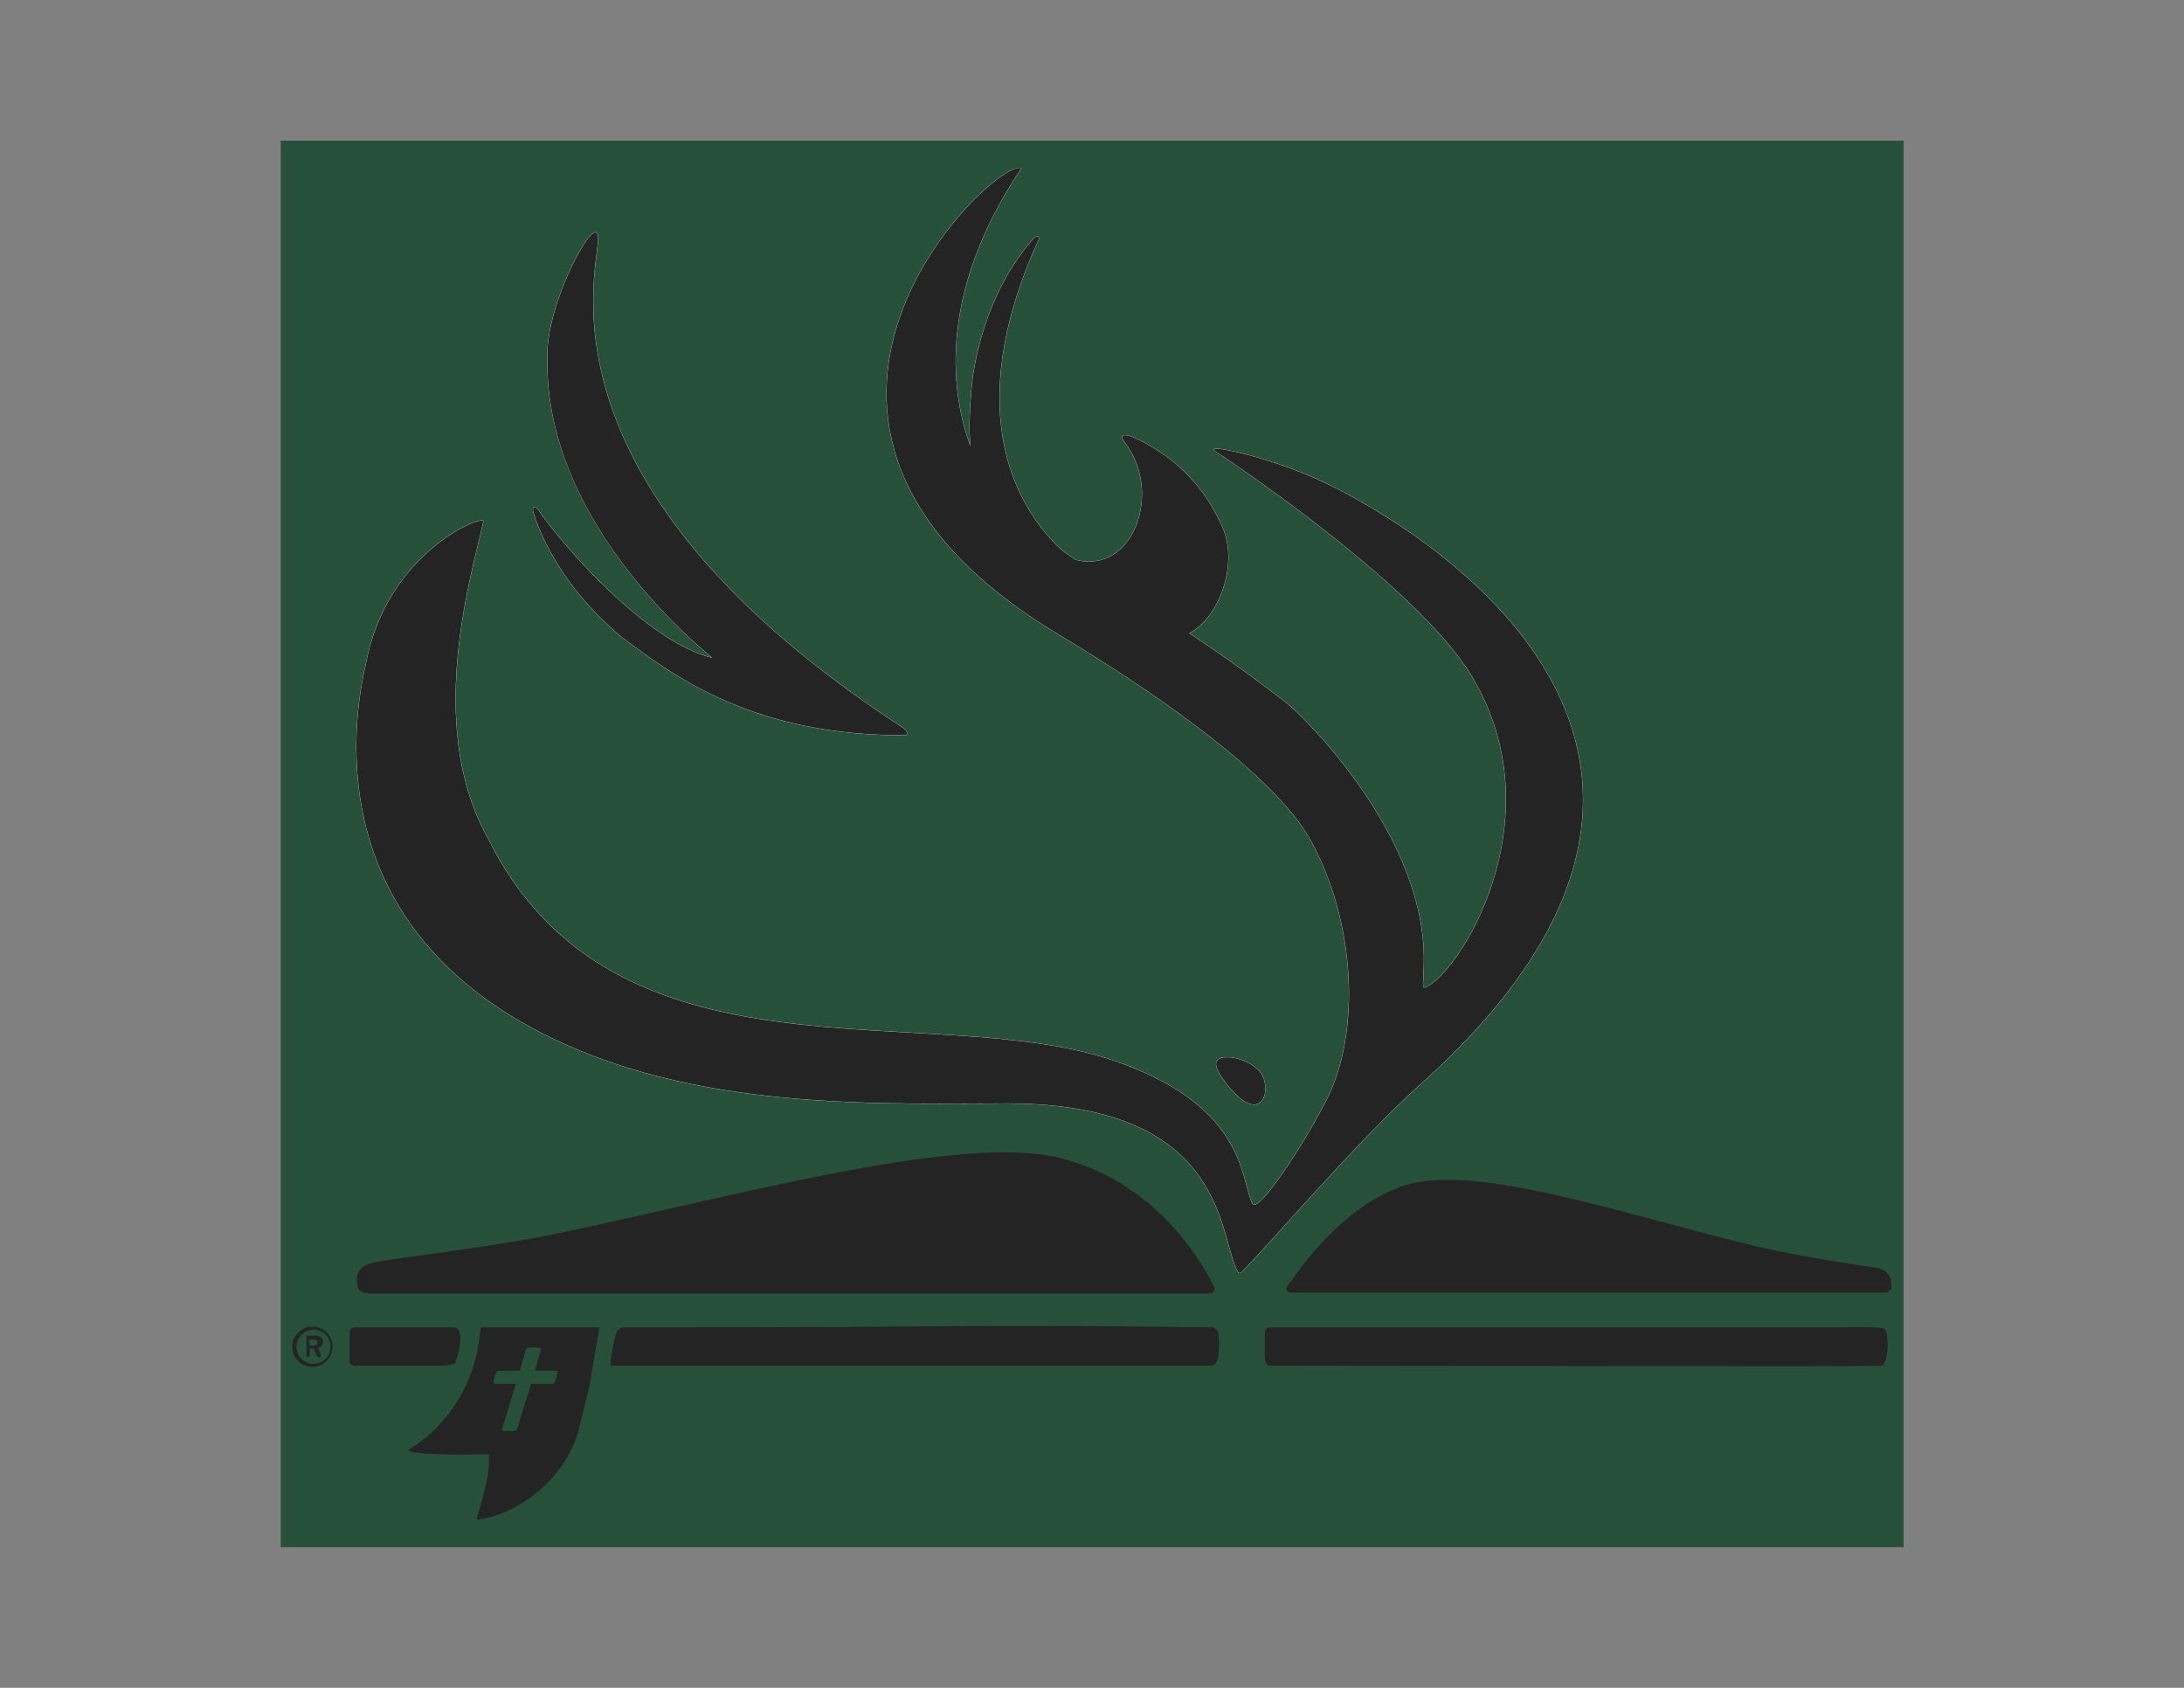 <?xml version="1.0" encoding="utf-8"?>
<!-- Generator: Adobe Illustrator 26.0.1, SVG Export Plug-In . SVG Version: 6.00 Build 0)  -->
<svg version="1.1" xmlns="http://www.w3.org/2000/svg" xmlns:xlink="http://www.w3.org/1999/xlink" x="0px" y="0px"
	 viewBox="0 0 792 612" style="enable-background:new 0 0 792 612;" xml:space="preserve">
<rect x="0" y="0" width="792" height="612" fill="#808080" stroke="none"/>
<style type="text/css">
	.st0{fill:#265039;}
	.st1{fill-rule:evenodd;clip-rule:evenodd;fill:#242424;}
	.st2{fill:#242424;}
	.st3{fill:#FFFFFF;stroke:#FFFFFF;stroke-width:2.500000e-02;stroke-miterlimit:10;}
	.st4{fill:#242424;stroke:#FFFFFF;stroke-width:2.500000e-02;stroke-miterlimit:10;}
</style>
<g id="Background">
	<rect x="101.8" y="51" class="st0" width="588.5" height="510"/>
</g>
<g id="Bird-Bible">
	<g id="Bible">
		<g id="Cover">
			<path id="Cover-5" class="st1" d="M226.2,481.3c25.2,0,71.6,0,114.3-0.4c51.5-0.4,96.4,0.4,99.3,0.4c0.4,0,1.5,0.7,1.8,1.5
				c0.7,2.6,0.7,8.4-0.4,10.9c-0.4,0.7-0.7,1.1-1.5,1.5c-2.6,0-215.9,0-218,0c-1.1,0,1.5-12,2.2-12.8
				C224.7,481.7,225.4,481.3,226.2,481.3z"/>
			<path id="Cover-4" class="st1" d="M129,481.3c8.4,0,28.9,0,30.3,0c0.4,0,4.4,0,5.1,0c5.1,0,1.1,12,0.7,12.8
				c-1.1,1.1-5.5,1.1-5.8,1.1c-1.8,0-22.3,0-30.3,0c-1.1,0-2.2-0.7-2.2-1.1c0-0.7,0-10.2,0-10.9C126.8,481.7,127.9,481.3,129,481.3z
				"/>
			<path id="Cover-3" class="st1" d="M461,481.3c57,0,193.2,0,206,0c3.3,0,13.9-0.4,16.1,0.4c2.2,0.4,1.8,12.8-0.7,13.5
				c-2.6,0.4-166.2,0-221.7,0c-1.1,0-1.8-1.1-1.8-1.5c-0.4-0.7-0.4-10.6,0-11.3C459.2,481.3,459.9,481.3,461,481.3z"/>
			<path id="Cover-2" class="st1" d="M136.3,457.6c9.9-1.8,39.4-5.1,63.2-9.8c63.6-13.1,147.2-36.8,184.1-28.1
				c35.4,8.4,52.2,37.9,56.6,46.7c1.1,2.6-1.5,2.6-1.5,2.6H134.1c0,0-4.4,0-4.4-2.6C129.4,464.6,127.9,459.1,136.3,457.6z"/>
			<path id="Cover-1" class="st1" d="M685.6,463.5c-0.4-1.1-2.2-3.3-4-3.6c-6.9-1.1-28.1-4-44.6-8c-44.9-10.6-101.2-30.3-127.1-22.2
				c-22.3,6.9-38.4,29.9-43.1,36.8c-1.1,1.8,1.1,2.2,1.1,2.2h215.5c0,0,1.1,0,1.5-0.4c0.4-0.4,1.1-0.7,1.1-1.5
				C685.6,466.4,686,464.2,685.6,463.5z"/>
		</g>
		<path id="Ribbon" class="st2" d="M174.3,481.3c-1.5,18.2-8.8,29.2-17.2,37.6c-2.6,2.6-8.8,6.9-9.1,6.9c2.2,2.2,27,1.5,29.2,1.5
			c0.7,3.6-0.4,10.2-4.4,23.7c15.3-1.5,33.2-15.7,37.3-33.6c1.1-4.7,2.9-10.9,4-16.8c1.5-9.8,3.3-19,3.3-19.3
			C203.2,481.3,188.5,481.3,174.3,481.3z M202.1,498.1l-0.7,2.6c-0.4,0.7-0.7,1.1-1.1,1.1h-7.7l-5.1,16.4c0,0.4-0.7,0.7-1.5,0.7
			h-2.9c-0.7,0-1.1-0.4-1.1-0.7l5.1-16.4h-7.7c-0.4,0-0.4-0.7-0.4-1.1l0.7-2.6c0.4-0.7,0.7-1.1,1.1-1.1h7.7l2.2-7.7
			c0-0.4,0.7-0.7,1.5-0.7h2.9c0.7,0,1.1,0.4,1.1,0.7L194,497h7.7C202.4,497,202.4,497.4,202.1,498.1z"/>
		<g id="Register">
			<path class="st2" d="M112.2,487.9v-2.2h1.8c0.7,0,1.1,0.4,1.1,1.1c0,0.7-0.4,1.1-1.1,1.1L112.2,487.9L112.2,487.9z M111.1,491.6
				c0,0.4,0,0.4,0.4,0.4h0.4c0.4,0,0.4-0.4,0.4-0.4V489h1.5l1.1,2.6l0.4,0.4h0.7c0.4,0,0.4-0.4,0.4-0.7c-0.4-0.7-0.7-1.5-1.1-2.6
				c0.7,0,1.8-0.7,1.8-2.2c0-1.5-1.1-2.2-2.6-2.2h-2.9c-0.4,0-0.4,0-0.4,0.4L111.1,491.6L111.1,491.6z M107.5,488.3
				c0-3.3,2.9-6.2,6.2-6.2c3.3,0,6.2,2.6,6.2,6.2c0,3.3-2.6,6.2-6.2,6.2C110,494.5,107.5,491.6,107.5,488.3 M106,488.3
				c0,4,3.3,7.3,7.3,7.3s7.3-3.3,7.3-7.3c0-4-3.3-7.3-7.3-7.3S106,484.3,106,488.3"/>
		</g>
	</g>
	<g id="Bird">
		<g id="Bird-White">
			<path id="Bird_eye_lg_00000093153663740680004260000012829700541056924342_" class="st3" d="M457.8,390
				c-2.3-4.4-8.8-6.4-11.4-6.6c-7.6-0.6-6.8,3.5-0.2,11.3C457.1,407.4,461,396.2,457.8,390z"/>
			<path id="Bird2_00000122680924740017709740000011670148935974499456_" class="st3" d="M225.3,230.9c19.7,14.8,48.3,35.9,103,35.7
				c1.2,0,0.6-1.8-0.8-2.7C192.1,175.9,216.9,98.4,216.9,86.5c0-11.4-19,23.1-18.4,43c-1.3,62.3,60.4,109.1,59.7,109
				c-23-5.6-52.7-38.7-63.2-53.9c-0.4-0.6-2.7-1.9-1.3,2.1C196.2,194.2,203.8,212.9,225.3,230.9z"/>
			<path id="Bird1_00000160154197706315064100000008316407788755345796_" class="st3" d="M481,175.3c-20.5-9.9-46.3-15.1-39.9-11.4
				c0.4,0.2,72.4,47.6,92.7,81.4c31.3,52.2-5.6,109.3-17.3,112.8c-0.8,0.2-0.3-3-0.2-7.4c2-47-44.3-91.6-49.6-95.7
				c-12.6-9.8-24.4-18.1-35.4-25.4c11-5.8,17.8-25.2,12.1-38.2c-8.8-20.3-23.8-28.8-31.6-32.5c-2-1-6.7-2.4-4.1,1.3
				c14.1,17.7,3.6,48.1-17.6,42.8c-1.7-1.1-3.3-2.3-4.9-3.4c-15.2-13.9-37.7-48.4-8.7-112.4c0.6-0.8,0.2-3.1-2.5,0.2
				c-5.2,6-17.2,22-21.3,49.7c-1.1,10.2-1.4,18.2-0.8,24.6c-6.5-17.5-12.9-54,18.5-100.7c-8.3-4.9-113.5,92.5,12.9,168.7
				c61.4,37,84.4,61.2,92,75c16.4,29.7,18.2,69.8,5.8,94c-9.6,18.8-25,41.2-26.9,37.8c-4.4-8.3-1.7-35.3-50.2-51.9
				c-66.7-22.9-181.6,12.5-227.5-81.5c-22.7-41.4-4.7-97.2-1.2-114.1c0.5-2.6-35,10.6-42.7,52c-7,30.3-12.1,104.9,81.3,141.4
				c51.3,20,110.2,17.7,151.5,17.7c80.4,0.1,76.4,49.1,83.5,61c0.2,0.3,0.5,0.9,1.5,0c8.8-8.7,42.2-47.8,64-67.3
				C650.1,273,516.8,192.5,481,175.3z"/>
		</g>
		<g id="Bird-Black_00000091717733450531639020000017869034867852984510_">
			<path id="Bird_eye_lg_00000039131896994232507890000004694423004760393111_" class="st4" d="M457.8,390
				c-2.3-4.4-8.8-6.4-11.4-6.6c-7.6-0.6-6.8,3.5-0.2,11.3C457.1,407.4,461,396.2,457.8,390z"/>
			<path id="Bird2_00000084507393046869779300000006471565033563898533_" class="st4" d="M225.3,230.9c19.7,14.8,48.3,35.9,103,35.7
				c1.2,0,0.6-1.8-0.8-2.7C192.1,175.9,216.9,98.4,216.9,86.5c0-11.4-19,23.1-18.4,43c-1.4,62.3,60.4,109.1,59.7,109
				c-23-5.6-52.7-38.7-63.2-53.9c-0.4-0.6-2.7-1.9-1.3,2.1C196.2,194.2,203.8,212.9,225.3,230.9z"/>
			<path id="Bird1_00000022533339734034142420000018055486367844263562_" class="st4" d="M481,175.3c-20.5-9.9-46.3-15.1-39.9-11.4
				c0.4,0.2,72.4,47.6,92.7,81.4c31.3,52.2-5.6,109.3-17.3,112.8c-0.8,0.2-0.3-3-0.2-7.4c2-47-44.3-91.6-49.6-95.7
				c-12.6-9.8-24.4-18.1-35.4-25.4c11-5.8,17.8-25.2,12.1-38.2c-8.8-20.3-23.8-28.8-31.6-32.5c-2-1-6.7-2.4-4.1,1.3
				c14.1,17.7,3.6,48.1-17.6,42.8c-1.7-1.1-3.3-2.3-4.9-3.4c-15.2-13.9-37.7-48.4-8.7-112.4c0.6-0.8,0.2-3.1-2.5,0.2
				c-5.2,6-17.2,22-21.3,49.7c-1.1,10.2-1.4,18.2-0.8,24.6c-6.5-17.5-12.9-54,18.5-100.7c-8.3-4.9-113.5,92.5,12.9,168.7
				c61.4,37,84.4,61.2,92,75c16.4,29.7,18.2,69.8,5.8,94c-9.6,18.8-25,41.2-26.9,37.8c-4.4-8.3-1.7-35.3-50.2-51.9
				c-66.7-22.9-181.6,12.5-227.5-81.5c-22.7-41.4-4.7-97.2-1.2-114.1c0.5-2.6-35,10.6-42.7,52c-7,30.3-12.1,104.9,81.3,141.4
				c51.3,20,110.2,17.7,151.5,17.7c80.4,0.1,76.4,49.1,83.5,61c0.2,0.3,0.5,0.9,1.5,0c8.8-8.7,42.2-47.8,64-67.3
				C650.1,273,516.8,192.5,481,175.3z"/>
		</g>
	</g>
</g>
</svg>
